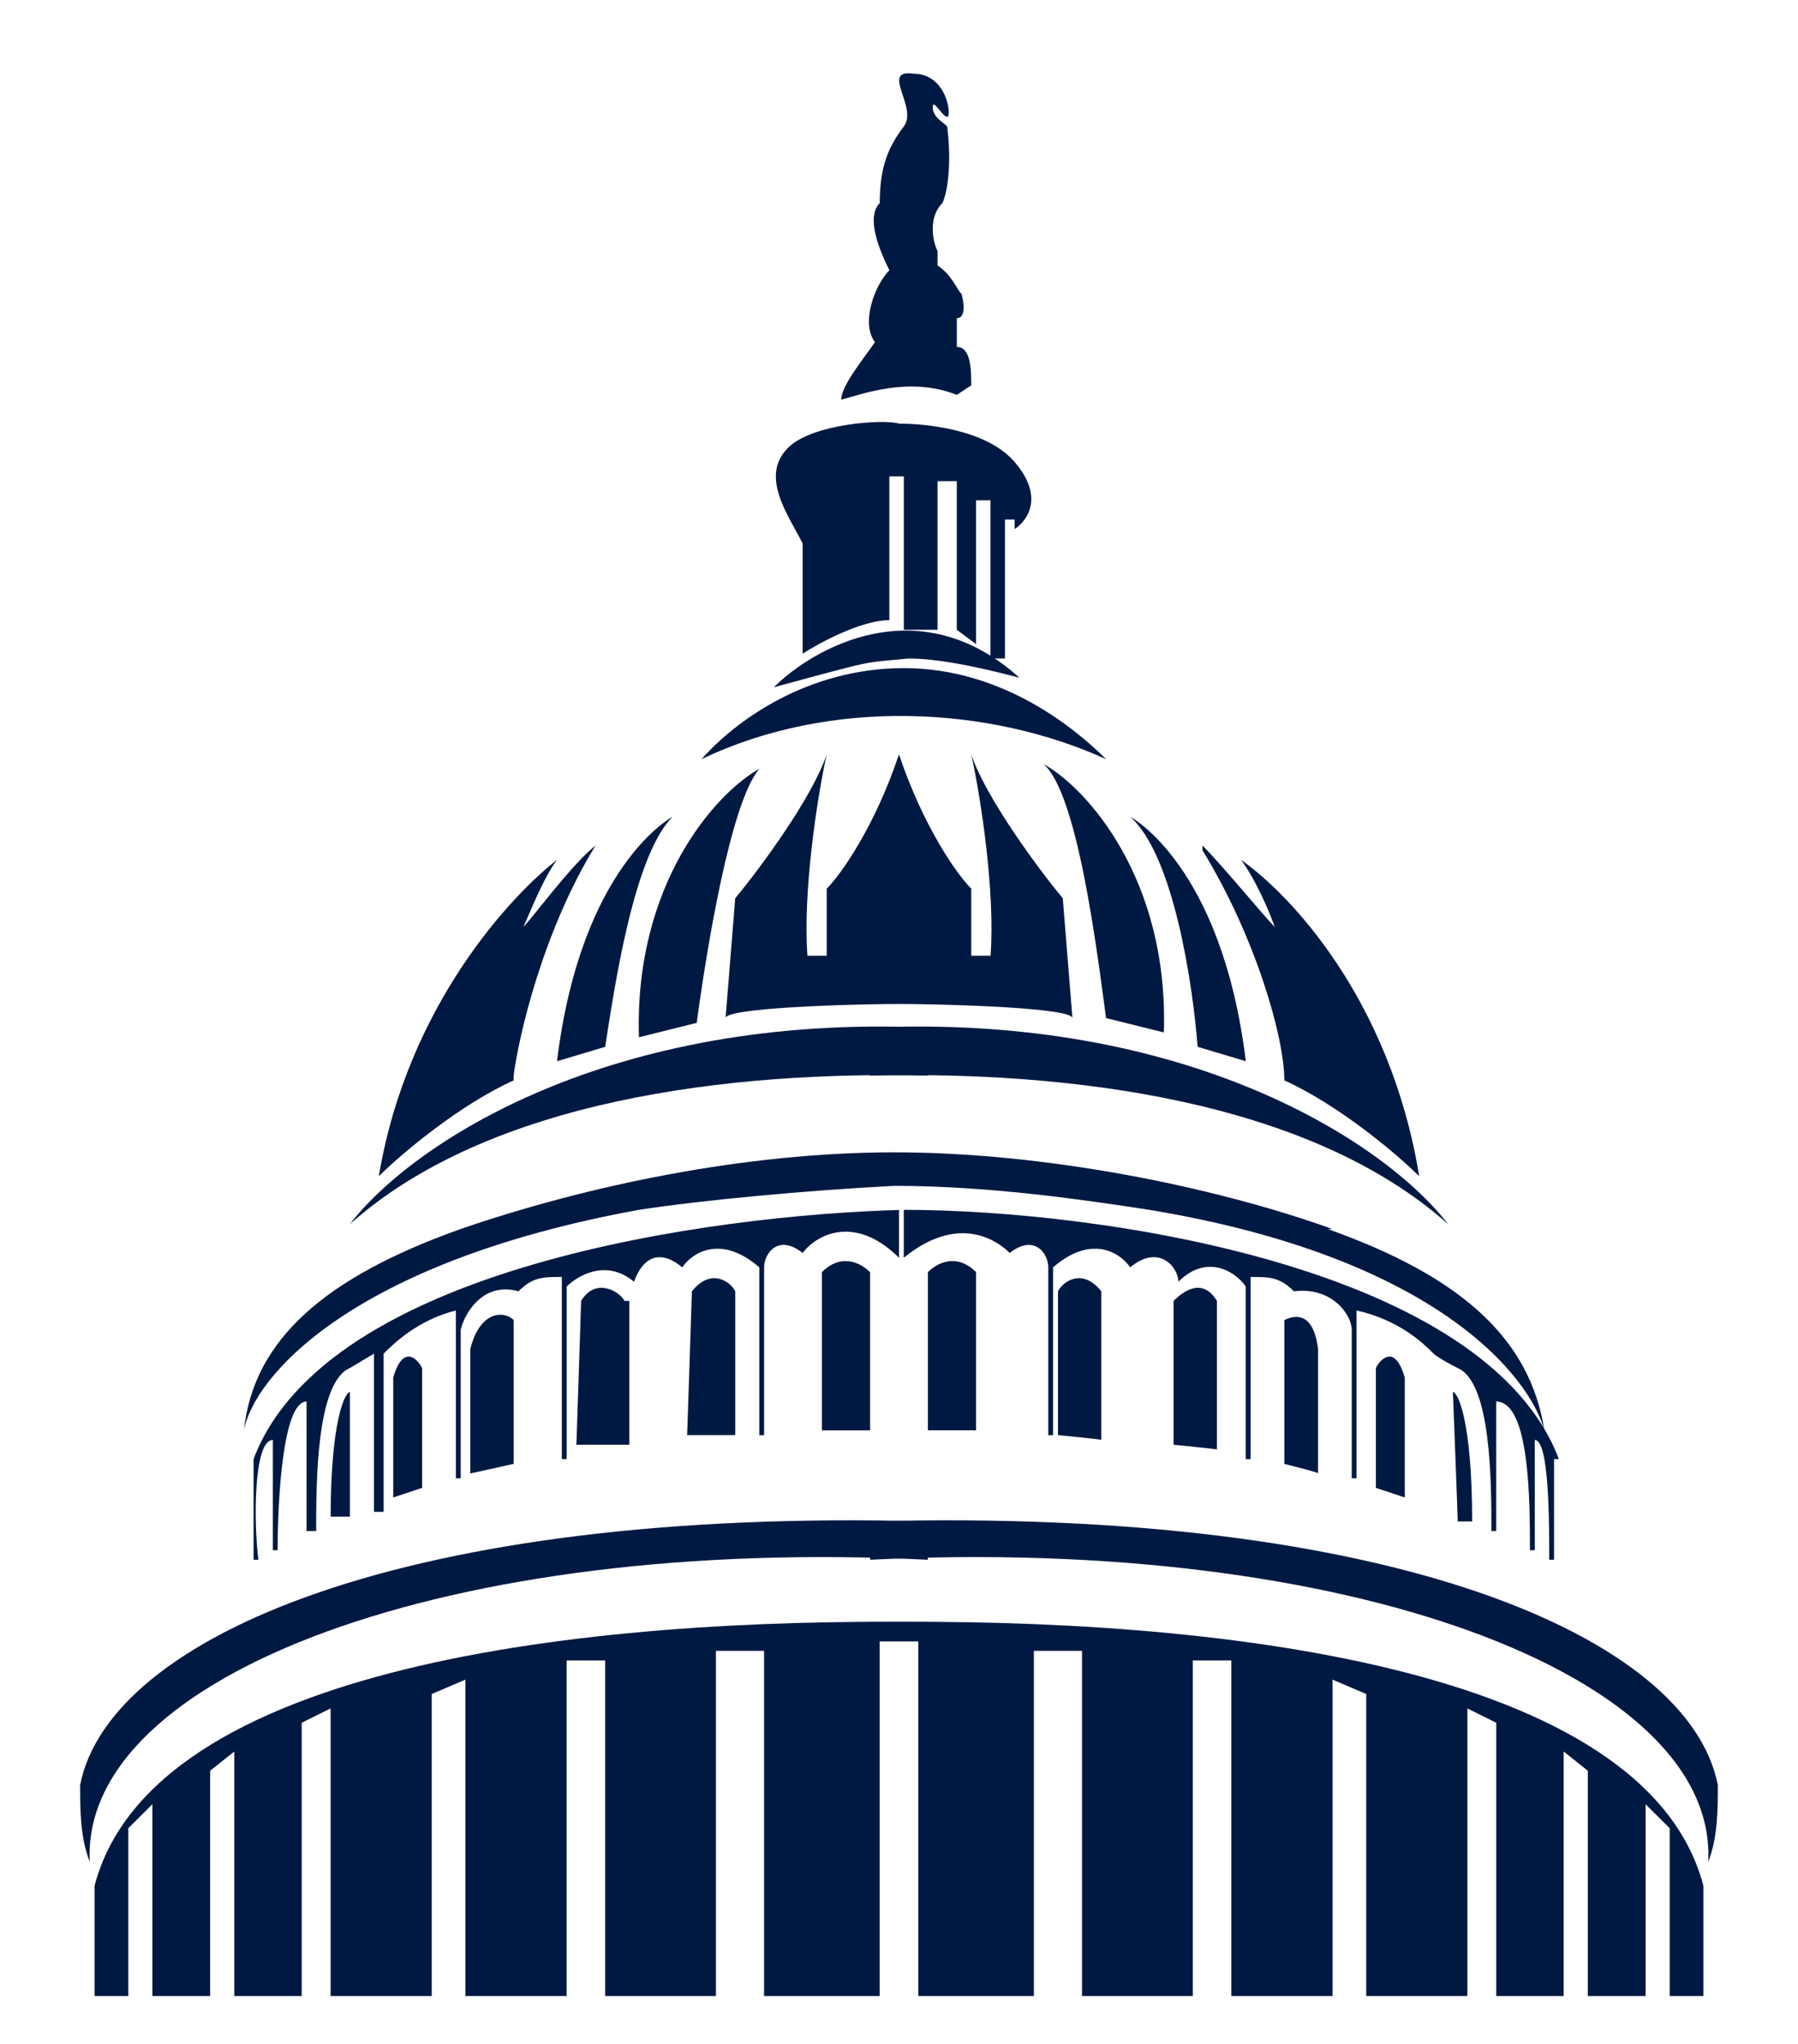 <svg width="44" height="50" viewBox="0 0 44 50" fill="none" xmlns="http://www.w3.org/2000/svg">
<path d="M12.57 26.429C11.273 27.015 9.859 28.188 9.27 28.774C9.977 24.552 12.57 21.855 13.631 21.034C13.277 21.503 12.924 22.442 12.806 22.676C13.041 22.442 13.984 21.152 14.574 20.683C13.277 22.794 12.688 25.373 12.57 26.312V26.429Z" fill="#001942"/>
<path d="M14.81 25.608L13.631 25.96C14.22 21.152 16.46 19.98 16.46 19.98C15.517 20.918 15.045 24.084 14.81 25.608Z" fill="#001942"/>
<path d="M17.05 25.022L15.636 25.374C15.518 21.621 17.522 19.393 18.583 18.807C17.875 19.628 17.286 23.263 17.05 25.022Z" fill="#001942"/>
<path d="M24.947 16.578C22.472 14.35 19.878 15.875 18.936 16.813C21.529 16.109 21.057 16.227 22.236 16.109C23.179 16.109 24.476 16.461 24.947 16.578Z" fill="#001942"/>
<path d="M21.764 15.171C21.057 15.171 19.996 15.758 19.642 15.992V13.295C19.289 12.591 18.582 11.653 19.289 10.95C19.878 10.363 21.646 10.246 22 10.363C22.589 10.363 24.122 10.48 24.829 11.301C25.536 12.122 25.183 12.709 24.829 12.943V12.709H24.593V16.109H24.239V12.239H23.886V15.758L23.414 15.406V11.77H22.943V15.406H22.118V11.653H21.764V15.406V15.171Z" fill="#001942"/>
<path d="M23.415 9.66C22.236 9.191 21.057 9.66 20.586 9.777C20.586 9.426 21.175 8.722 21.411 8.37C21.057 7.901 21.411 6.963 21.765 6.611C21.175 5.438 21.411 5.087 21.529 4.969C21.529 4.031 21.765 3.562 22.118 3.093C22.472 2.624 21.529 1.686 22.354 1.803C23.179 1.803 23.297 2.858 23.179 2.858C23.061 2.858 22.826 2.389 22.826 2.624C22.826 2.858 23.061 2.976 23.179 3.093C23.297 4.031 23.179 4.735 23.061 4.969C22.708 5.321 22.826 5.907 22.943 6.142V6.494C23.297 6.728 23.415 7.08 23.533 7.197C23.651 7.667 23.533 7.784 23.415 7.784V8.487C23.768 8.487 23.768 9.074 23.768 9.426L23.415 9.66Z" fill="#001942"/>
<path d="M22 29.596V30.768C20.939 29.713 19.996 30.182 19.642 30.651C19.053 30.182 18.699 30.651 18.699 31.003V35.107H18.581V31.003C17.639 30.182 16.931 30.651 16.696 31.003C15.988 30.417 15.635 31.003 15.517 31.355C14.81 30.768 14.102 31.238 13.867 31.472V35.694H13.749V31.238C13.277 31.238 13.042 31.238 12.688 31.589C11.863 31.355 11.391 32.058 11.274 32.527V36.163H11.156V32.058C10.213 32.293 9.623 32.879 9.388 33.114V36.984H9.152V33.114L8.562 33.466C7.737 33.817 7.737 36.28 7.737 37.453H7.502V34.286C6.912 34.286 6.794 36.749 6.794 37.922H6.677V35.225C6.205 35.225 6.205 37.218 6.323 38.156H6.205V35.694C7.973 31.003 17.403 29.713 22.118 29.596H22Z" fill="#001942"/>
<path d="M21.292 34.99H20.113V31.12C20.585 30.651 21.056 30.886 21.292 31.12V34.99Z" fill="#001942"/>
<path d="M18.111 35.106H16.814C16.814 35.224 16.932 31.588 16.932 31.588C17.404 31.002 17.875 31.354 17.993 31.588V35.106H18.111Z" fill="#001942"/>
<path d="M15.4 31.824V35.342H14.104C14.104 35.459 14.221 31.824 14.221 31.824C14.575 31.238 15.164 31.589 15.282 31.824H15.4Z" fill="#001942"/>
<path d="M12.571 35.81L11.51 36.045V32.996C11.745 32.058 12.335 32.058 12.571 32.292V35.81Z" fill="#001942"/>
<path d="M10.33 36.397L9.623 36.632V33.7C9.859 32.879 10.212 33.231 10.33 33.465V36.397Z" fill="#001942"/>
<path d="M8.445 37.101H8.092C8.092 34.755 8.445 34.052 8.563 34.052V37.101H8.445Z" fill="#001942"/>
<path d="M22.706 39.681C14.337 39.563 3.729 40.736 2.314 46.131V48.828H3.14V44.723L3.729 44.137V48.828H5.143V43.316L5.733 42.847V48.828H7.383V42.143L8.09 41.792V48.828H10.565V41.44L11.39 41.088V48.828H13.866V40.619H14.809V48.828H17.52V40.384H18.698V48.828H21.527V40.15H22.706V39.563V39.681Z" fill="#001942"/>
<path d="M22.706 38.039V37.218C9.976 36.866 2.668 40.033 1.961 43.668C1.961 44.254 1.961 44.958 2.197 45.544C1.961 40.971 11.037 37.57 22.706 38.156V38.039Z" fill="#001942"/>
<path d="M22.707 25.139C14.928 24.788 10.095 27.954 8.562 29.947C11.981 26.898 17.874 26.195 22.707 26.312V25.139Z" fill="#001942"/>
<path d="M22.706 23.38H22.235L21.999 18.455C21.41 20.214 20.585 21.387 20.231 21.739V23.38H19.76C19.642 21.856 19.995 19.511 20.231 18.455C19.878 19.511 18.581 21.27 17.992 21.973L17.756 24.905C17.756 24.67 20.467 24.553 22.706 24.553V23.498V23.38Z" fill="#001942"/>
<path d="M29.426 20.683C29.897 21.152 30.958 22.442 31.194 22.676C31.076 22.324 30.722 21.503 30.369 21.034C31.547 21.855 34.023 24.435 34.73 28.774C34.141 28.188 32.726 27.015 31.43 26.429C31.43 25.373 30.722 22.911 29.426 20.8V20.683Z" fill="#001942"/>
<path d="M27.658 19.98C27.658 19.98 29.898 21.152 30.487 25.96L29.308 25.608C29.191 24.084 28.719 20.918 27.658 19.98Z" fill="#001942"/>
<path d="M25.535 18.689C26.596 19.276 28.6 21.504 28.482 25.256L27.067 24.905C26.832 23.146 26.36 19.393 25.535 18.689Z" fill="#001942"/>
<path d="M38.03 35.694V38.156H37.912C37.912 37.218 37.912 35.225 37.558 35.225V37.922H37.44C37.44 36.749 37.44 34.286 36.615 34.286V37.453H36.497C36.497 36.28 36.497 33.817 35.672 33.466C35.672 33.466 35.201 33.231 35.083 33.114C34.847 32.879 34.258 32.293 33.197 32.058V36.163H33.079V32.527C33.079 32.176 32.608 31.472 31.665 31.589C31.311 31.238 31.075 31.238 30.604 31.238V35.694H30.486V31.472C30.25 31.12 29.543 30.651 28.836 31.355C28.836 31.003 28.364 30.417 27.657 31.003C27.421 30.651 26.714 30.182 25.771 31.003V35.107H25.653V31.003C25.653 30.651 25.3 30.182 24.71 30.651C24.357 30.299 23.414 29.713 22.117 30.768V29.596C26.95 29.596 36.38 31.003 38.148 35.694H38.03Z" fill="#001942"/>
<path d="M22.707 31.119C22.943 30.885 23.414 30.65 23.886 31.119V34.989H22.707V31.119Z" fill="#001942"/>
<path d="M25.891 31.588C26.009 31.354 26.48 31.002 26.951 31.588V35.224C27.069 35.224 25.891 35.106 25.891 35.106V31.588Z" fill="#001942"/>
<path d="M29.78 31.824V35.459C29.898 35.459 28.719 35.342 28.719 35.342V31.824C28.954 31.589 29.426 31.238 29.78 31.824Z" fill="#001942"/>
<path d="M31.43 32.293C31.665 32.176 32.137 32.059 32.255 32.997V36.046C32.373 36.046 31.43 35.811 31.43 35.811V32.293Z" fill="#001942"/>
<path d="M33.67 33.465C33.788 33.231 34.141 32.879 34.377 33.7V36.632L33.67 36.397V33.465Z" fill="#001942"/>
<path d="M35.555 34.052C35.673 34.052 36.026 34.755 36.026 37.218H35.673C35.673 37.101 35.555 34.052 35.555 34.052Z" fill="#001942"/>
<path d="M21.293 39.681C29.662 39.563 40.27 40.736 41.685 46.131V48.828H40.86V44.723L40.27 44.137V48.828H38.856V43.316L38.266 42.847V48.828H36.616V42.143L35.909 41.792V48.828H33.434V41.44L32.609 41.088V48.828H30.133V40.619H29.19V48.828H26.479V40.384H25.301V48.828H22.472V40.15H21.293V39.563V39.681Z" fill="#001942"/>
<path d="M21.293 38.039V37.218C34.023 36.866 41.331 40.033 42.038 43.668C42.038 44.254 42.038 44.958 41.803 45.544C42.038 40.971 32.962 37.57 21.293 38.156V38.039Z" fill="#001942"/>
<path d="M32.608 30.065C29.661 29.009 25.535 28.189 21.881 28.189C18.227 28.189 14.338 29.009 11.273 30.065C7.973 31.238 6.204 32.762 5.969 34.99C6.204 33.7 8.562 30.886 15.634 29.596C17.166 29.361 19.642 29.127 21.881 29.009C24.239 29.009 26.596 29.361 28.128 29.596C35.201 30.768 37.44 33.7 37.794 34.99C37.44 32.762 35.79 31.238 32.49 30.065H32.608Z" fill="#001942"/>
<path d="M21.293 25.139C29.073 24.788 33.905 27.954 35.438 29.947C32.019 26.898 26.126 26.195 21.293 26.312V25.139Z" fill="#001942"/>
<path d="M21.293 23.38H21.765L22 18.455C22.59 20.214 23.415 21.387 23.768 21.739V23.38H24.24C24.358 21.856 24.004 19.511 23.768 18.455C24.122 19.511 25.419 21.27 26.008 21.973L26.244 24.905C26.244 24.67 23.532 24.553 21.293 24.553V23.498V23.38Z" fill="#001942"/>
<path d="M27.069 18.572C26.244 17.751 24.476 16.344 22.119 16.344C19.761 16.344 17.993 17.634 17.168 18.572C20.351 17.047 24.24 17.282 27.069 18.572Z" fill="#001942"/>
</svg>
